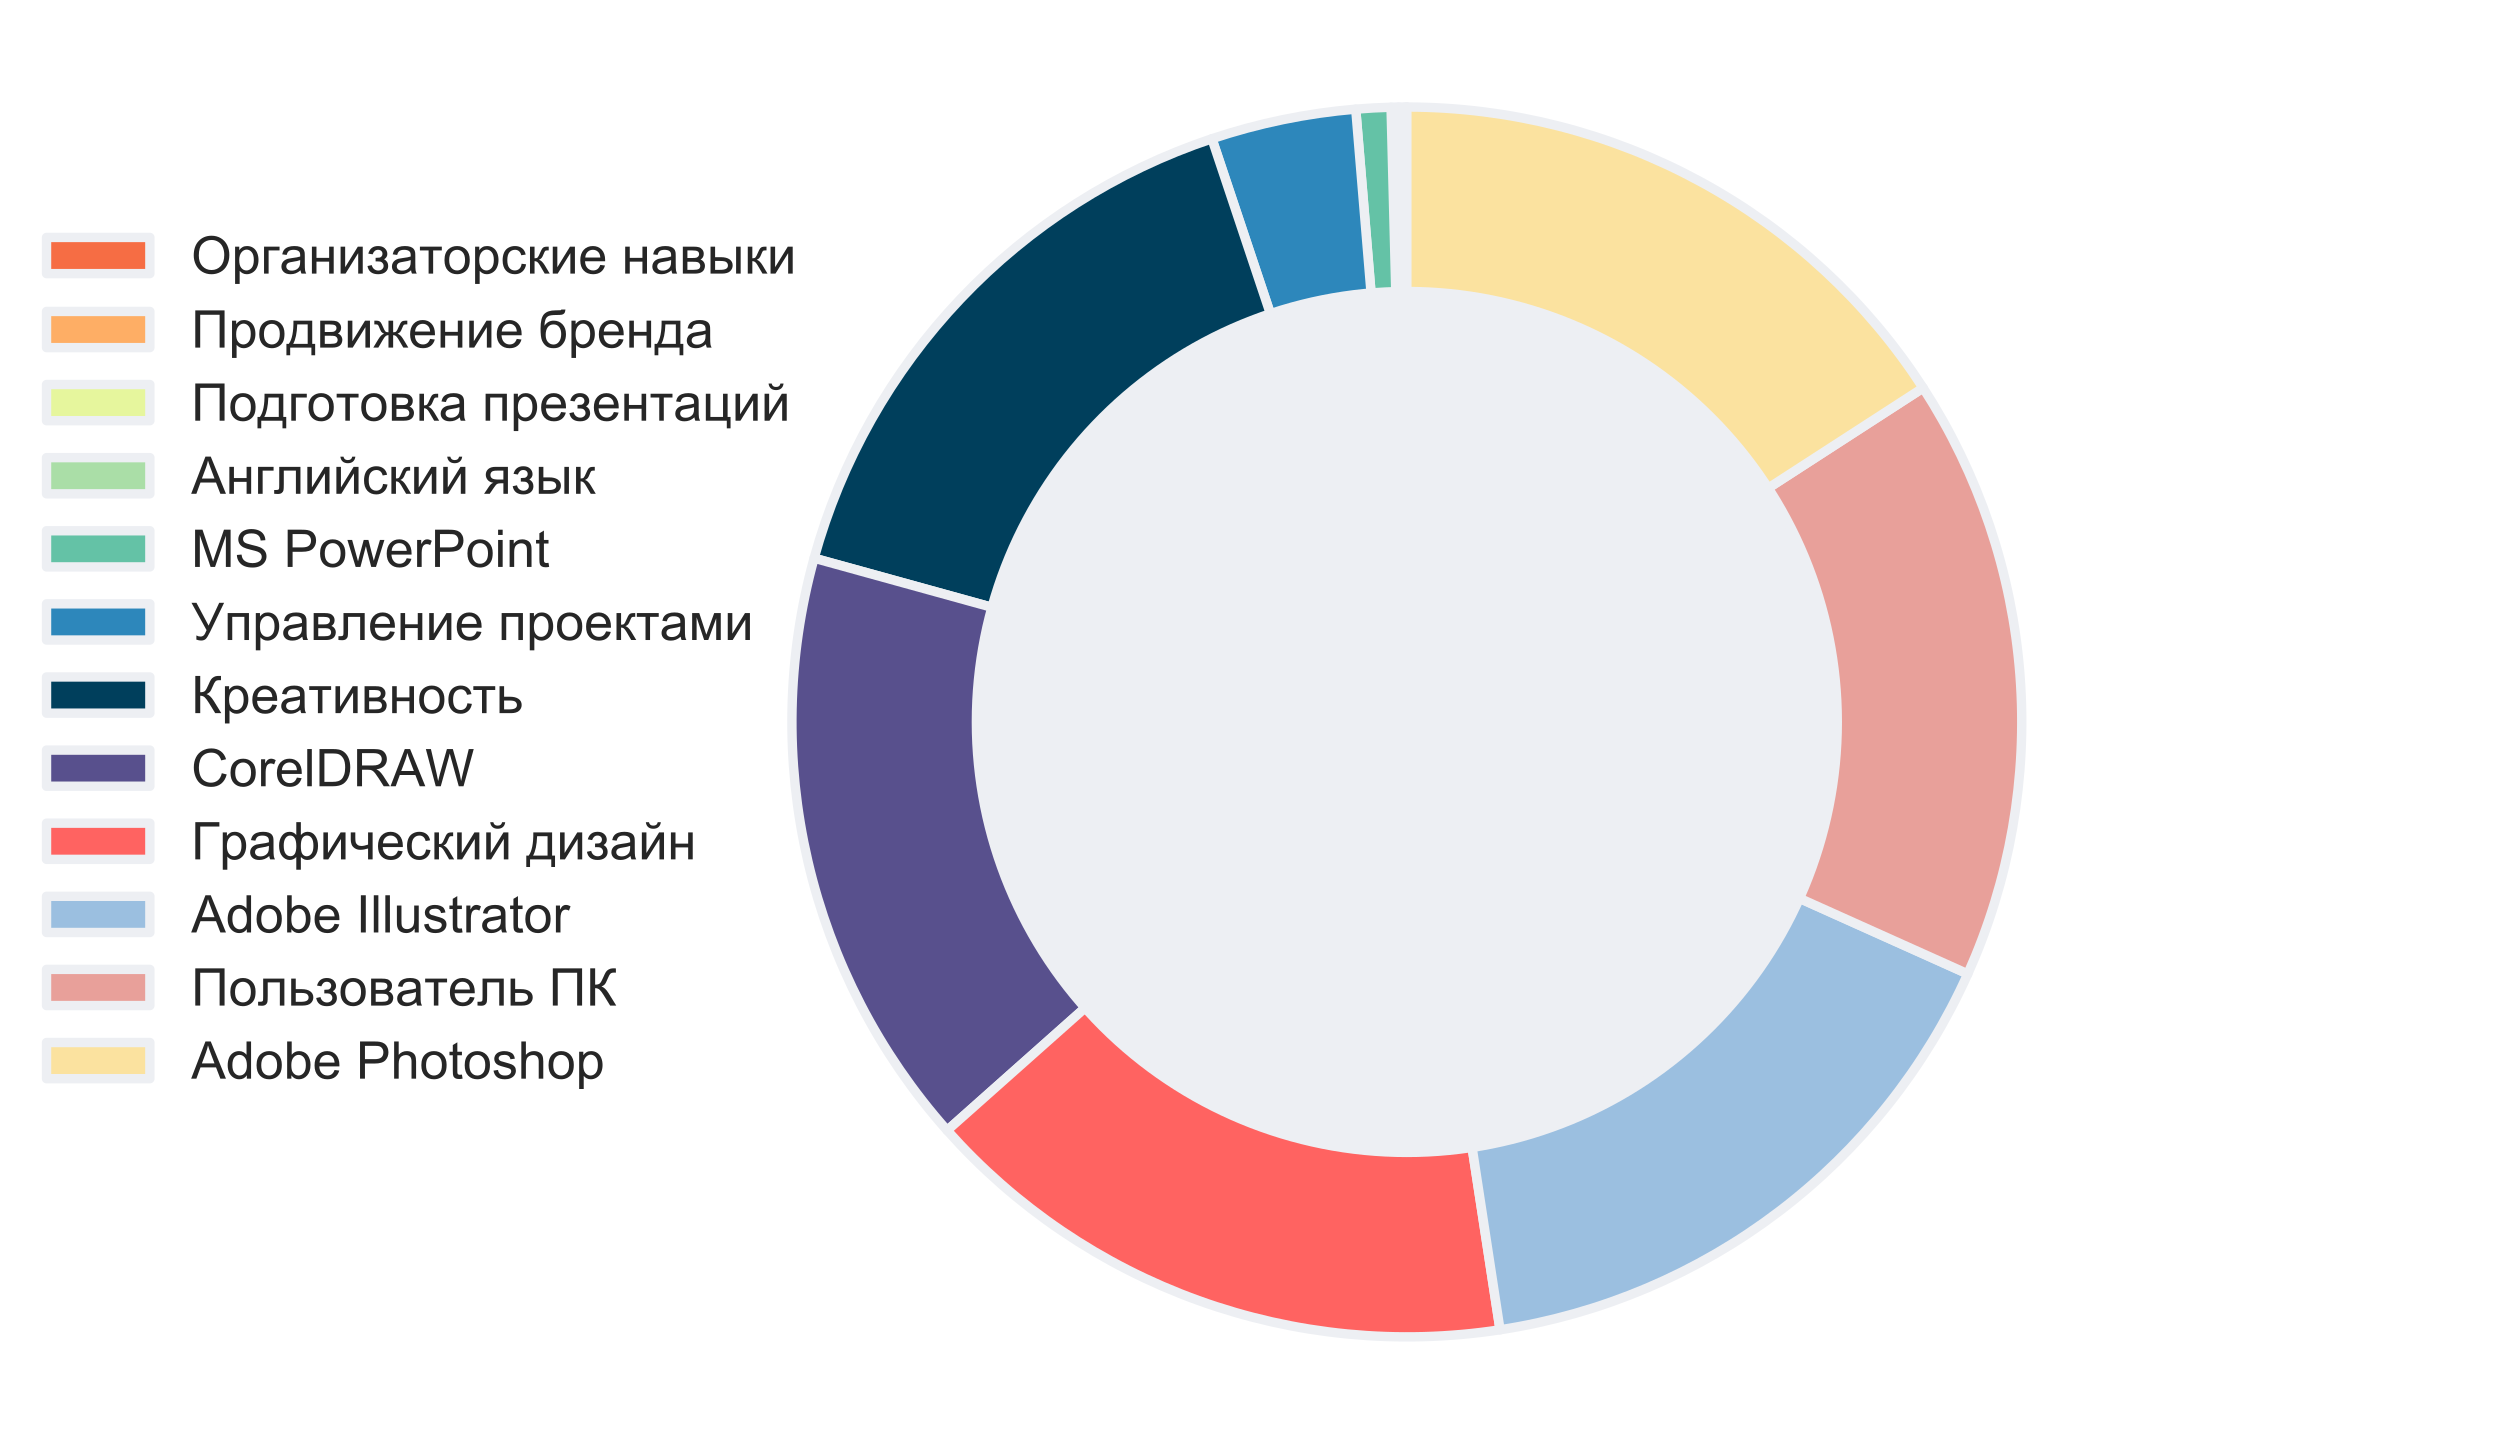 <?xml version="1.0" encoding="utf-8" standalone="no"?>
<!DOCTYPE svg PUBLIC "-//W3C//DTD SVG 1.1//EN"
  "http://www.w3.org/Graphics/SVG/1.1/DTD/svg11.dtd">
<!-- Created with matplotlib (https://matplotlib.org/) -->
<svg height="231.84pt" version="1.1" viewBox="0 0 399.075 231.84" width="399.075pt" xmlns="http://www.w3.org/2000/svg" xmlns:xlink="http://www.w3.org/1999/xlink">
 <defs>
  <style type="text/css">
*{stroke-linecap:butt;stroke-linejoin:round;}
  </style>
 </defs>
 <g id="figure_1">
  <g id="patch_1">
   <path d="M 0 231.84 
L 399.075 231.84 
L 399.075 0 
L 0 0 
z
" style="fill:none;"/>
  </g>
  <g id="axes_1">
   <g id="matplotlib.axis_1"/>
   <g id="matplotlib.axis_2"/>
   <g id="patch_2">
    <path d="M 224.574 17.084 
C 224.574 17.084 224.574 17.084 224.574 17.084 
L 224.574 115.245 
L 224.574 17.084 
z
" style="fill:#f66d44;stroke:#edeff3;stroke-linejoin:miter;stroke-width:1.5;"/>
   </g>
   <g id="patch_3">
    <path d="M 224.574 17.084 
C 224.533 17.084 224.492 17.084 224.451 17.084 
C 224.41 17.084 224.369 17.084 224.328 17.084 
L 224.574 115.245 
L 224.574 17.084 
z
" style="fill:#feae65;stroke:#edeff3;stroke-linejoin:miter;stroke-width:1.5;"/>
   </g>
   <g id="patch_4">
    <path d="M 224.328 17.084 
C 224.151 17.084 223.973 17.085 223.795 17.087 
C 223.618 17.088 223.44 17.09 223.263 17.092 
L 224.574 115.245 
L 224.328 17.084 
z
" style="fill:#e6f69d;stroke:#edeff3;stroke-linejoin:miter;stroke-width:1.5;"/>
   </g>
   <g id="patch_5">
    <path d="M 223.263 17.092 
C 223.06 17.095 222.858 17.098 222.656 17.102 
C 222.454 17.106 222.251 17.111 222.049 17.116 
L 224.574 115.245 
L 223.263 17.092 
z
" style="fill:#aadea7;stroke:#edeff3;stroke-linejoin:miter;stroke-width:1.5;"/>
   </g>
   <g id="patch_6">
    <path d="M 222.049 17.116 
C 221.109 17.14 220.169 17.178 219.23 17.229 
C 218.29 17.28 217.352 17.345 216.414 17.423 
L 224.574 115.245 
L 222.049 17.116 
z
" style="fill:#64c2a6;stroke:#edeff3;stroke-linejoin:miter;stroke-width:1.5;"/>
   </g>
   <g id="patch_7">
    <path d="M 216.414 17.423 
C 212.511 17.749 208.63 18.308 204.794 19.097 
C 200.957 19.887 197.171 20.905 193.456 22.147 
L 224.574 115.245 
L 216.414 17.423 
z
" style="fill:#2d87bb;stroke:#edeff3;stroke-linejoin:miter;stroke-width:1.5;"/>
   </g>
   <g id="patch_8">
    <path d="M 193.456 22.147 
C 178.195 27.247 164.42 36.023 153.348 47.698 
C 142.276 59.374 134.242 73.594 129.957 89.103 
L 224.574 115.245 
L 193.456 22.147 
z
" style="fill:#003f5c;stroke:#edeff3;stroke-linejoin:miter;stroke-width:1.5;"/>
   </g>
   <g id="patch_9">
    <path d="M 129.957 89.103 
C 125.595 104.892 125.253 121.523 128.963 137.477 
C 132.673 153.431 140.317 168.206 151.197 180.45 
L 224.574 115.245 
L 129.957 89.103 
z
" style="fill:#58508d;stroke:#edeff3;stroke-linejoin:miter;stroke-width:1.5;"/>
   </g>
   <g id="patch_10">
    <path d="M 151.197 180.45 
C 162.082 192.698 175.863 202.029 191.277 207.587 
C 206.692 213.145 223.256 214.756 239.453 212.273 
L 224.574 115.245 
L 151.197 180.45 
z
" style="fill:#ff6361;stroke:#edeff3;stroke-linejoin:miter;stroke-width:1.5;"/>
   </g>
   <g id="patch_11">
    <path d="M 239.453 212.273 
C 255.65 209.789 270.97 203.288 284.011 193.366 
C 297.052 183.444 307.404 170.413 314.117 155.465 
L 224.574 115.245 
L 239.453 212.273 
z
" style="fill:#9bbfe0;stroke:#edeff3;stroke-linejoin:miter;stroke-width:1.5;"/>
   </g>
   <g id="patch_12">
    <path d="M 314.117 155.465 
C 320.831 140.517 323.697 124.123 322.451 107.784 
C 321.206 91.445 315.889 75.675 306.986 61.917 
L 224.574 115.245 
L 314.117 155.465 
z
" style="fill:#e8a09a;stroke:#edeff3;stroke-linejoin:miter;stroke-width:1.5;"/>
   </g>
   <g id="patch_13">
    <path d="M 306.986 61.917 
C 298.084 48.16 285.877 36.848 271.483 29.018 
C 257.089 21.187 240.96 17.084 224.574 17.084 
L 224.574 115.245 
L 306.986 61.917 
z
" style="fill:#fbe29f;stroke:#edeff3;stroke-linejoin:miter;stroke-width:1.5;"/>
   </g>
   <g id="patch_14">
    <path clip-path="url(#p91808884b9)" d="M 224.574 183.958 
C 242.797 183.958 260.276 176.718 273.161 163.833 
C 286.047 150.947 293.287 133.468 293.287 115.245 
C 293.287 97.022 286.047 79.543 273.161 66.658 
C 260.276 53.772 242.797 46.532 224.574 46.532 
C 206.351 46.532 188.872 53.772 175.986 66.658 
C 163.101 79.543 155.861 97.022 155.861 115.245 
C 155.861 133.468 163.101 150.947 175.986 163.833 
C 188.872 176.718 206.351 183.958 224.574 183.958 
z
" style="fill:#edeff3;stroke:#edeff3;stroke-linejoin:miter;stroke-width:1.5;"/>
   </g>
  </g>
  <g id="legend_1">
   <g id="patch_15">
    <path d="M 7.425 43.676 
L 23.925 43.676 
L 23.925 37.901 
L 7.425 37.901 
z
" style="fill:#f66d44;stroke:#edeff3;stroke-linejoin:miter;stroke-width:1.5;"/>
   </g>
   <g id="text_1">
    <!-- Организаторские навыки -->
    <defs>
     <path d="M 4.828 34.859 
Q 4.828 52.688 14.391 62.766 
Q 23.969 72.859 39.109 72.859 
Q 49.031 72.859 56.984 68.109 
Q 64.938 63.375 69.109 54.906 
Q 73.297 46.438 73.297 35.688 
Q 73.297 24.812 68.891 16.219 
Q 64.5 7.625 56.438 3.203 
Q 48.391 -1.219 39.062 -1.219 
Q 28.953 -1.219 20.984 3.656 
Q 13.031 8.547 8.922 16.984 
Q 4.828 25.438 4.828 34.859 
z
M 14.594 34.719 
Q 14.594 21.781 21.547 14.328 
Q 28.516 6.891 39.016 6.891 
Q 49.703 6.891 56.609 14.406 
Q 63.531 21.922 63.531 35.75 
Q 63.531 44.484 60.578 51 
Q 57.625 57.516 51.922 61.109 
Q 46.234 64.703 39.156 64.703 
Q 29.109 64.703 21.844 57.781 
Q 14.594 50.875 14.594 34.719 
z
" id="ArialMT-1054"/>
     <path d="M 6.594 -19.875 
L 6.594 51.859 
L 14.594 51.859 
L 14.594 45.125 
Q 17.438 49.078 21 51.047 
Q 24.562 53.031 29.641 53.031 
Q 36.281 53.031 41.359 49.609 
Q 46.438 46.188 49.016 39.953 
Q 51.609 33.734 51.609 26.312 
Q 51.609 18.359 48.75 11.984 
Q 45.906 5.609 40.453 2.219 
Q 35.016 -1.172 29 -1.172 
Q 24.609 -1.172 21.109 0.688 
Q 17.625 2.547 15.375 5.375 
L 15.375 -19.875 
z
M 14.547 25.641 
Q 14.547 15.625 18.594 10.844 
Q 22.656 6.062 28.422 6.062 
Q 34.281 6.062 38.453 11.016 
Q 42.625 15.969 42.625 26.375 
Q 42.625 36.281 38.547 41.203 
Q 34.469 46.141 28.812 46.141 
Q 23.188 46.141 18.859 40.891 
Q 14.547 35.641 14.547 25.641 
z
" id="ArialMT-1088"/>
     <path d="M 6.641 51.859 
L 36.469 51.859 
L 36.469 44.578 
L 15.438 44.578 
L 15.438 0 
L 6.641 0 
z
" id="ArialMT-1075"/>
     <path d="M 40.438 6.391 
Q 35.547 2.25 31.031 0.531 
Q 26.516 -1.172 21.344 -1.172 
Q 12.797 -1.172 8.203 3 
Q 3.609 7.172 3.609 13.672 
Q 3.609 17.484 5.344 20.625 
Q 7.078 23.781 9.891 25.688 
Q 12.703 27.594 16.219 28.562 
Q 18.797 29.25 24.031 29.891 
Q 34.672 31.156 39.703 32.906 
Q 39.75 34.719 39.75 35.203 
Q 39.75 40.578 37.25 42.781 
Q 33.891 45.75 27.25 45.75 
Q 21.047 45.75 18.094 43.578 
Q 15.141 41.406 13.719 35.891 
L 5.125 37.062 
Q 6.297 42.578 8.984 45.969 
Q 11.672 49.359 16.75 51.188 
Q 21.828 53.031 28.516 53.031 
Q 35.156 53.031 39.297 51.469 
Q 43.453 49.906 45.406 47.531 
Q 47.359 45.172 48.141 41.547 
Q 48.578 39.312 48.578 33.453 
L 48.578 21.734 
Q 48.578 9.469 49.141 6.219 
Q 49.703 2.984 51.375 0 
L 42.188 0 
Q 40.828 2.734 40.438 6.391 
z
M 39.703 26.031 
Q 34.906 24.078 25.344 22.703 
Q 19.922 21.922 17.672 20.938 
Q 15.438 19.969 14.203 18.094 
Q 12.984 16.219 12.984 13.922 
Q 12.984 10.406 15.641 8.062 
Q 18.312 5.719 23.438 5.719 
Q 28.516 5.719 32.469 7.938 
Q 36.422 10.156 38.281 14.016 
Q 39.703 17 39.703 22.797 
z
" id="ArialMT-1072"/>
     <path d="M 6.641 51.859 
L 15.438 51.859 
L 15.438 30.281 
L 39.797 30.281 
L 39.797 51.859 
L 48.578 51.859 
L 48.578 0 
L 39.797 0 
L 39.797 23 
L 15.438 23 
L 15.438 0 
L 6.641 0 
z
" id="ArialMT-1085"/>
     <path d="M 6.594 51.859 
L 15.375 51.859 
L 15.375 12.312 
L 39.75 51.859 
L 49.219 51.859 
L 49.219 0 
L 40.438 0 
L 40.438 39.312 
L 16.062 0 
L 6.594 0 
z
" id="ArialMT-1080"/>
     <path d="M 18.062 23.438 
L 18.062 30.328 
Q 23.641 30.375 25.656 30.766 
Q 27.688 31.156 29.484 33.109 
Q 31.297 35.062 31.297 37.984 
Q 31.297 41.547 28.922 43.672 
Q 26.562 45.797 22.797 45.797 
Q 15.375 45.797 12.406 37.062 
L 4.047 38.422 
Q 7.953 53.031 22.906 53.031 
Q 31.203 53.031 35.906 48.484 
Q 40.625 43.953 40.625 37.641 
Q 40.625 31.297 34.469 27.547 
Q 38.375 25.438 40.328 22.188 
Q 42.281 18.953 42.281 14.5 
Q 42.281 7.516 37.203 3.172 
Q 32.125 -1.172 23 -1.172 
Q 5.281 -1.172 2.438 14.594 
L 10.688 16.359 
Q 11.812 11.375 15.25 8.641 
Q 18.703 5.906 23.141 5.906 
Q 27.594 5.906 30.547 8.422 
Q 33.5 10.938 33.5 14.844 
Q 33.5 17.875 31.641 20.109 
Q 29.781 22.359 27.688 22.922 
Q 25.594 23.484 20.062 23.484 
Q 19.625 23.484 18.062 23.438 
z
" id="ArialMT-1079"/>
     <path d="M 1.859 51.859 
L 44 51.859 
L 44 44.578 
L 27.297 44.578 
L 27.297 0 
L 18.562 0 
L 18.562 44.578 
L 1.859 44.578 
z
" id="ArialMT-1090"/>
     <path d="M 3.328 25.922 
Q 3.328 40.328 11.328 47.266 
Q 18.016 53.031 27.641 53.031 
Q 38.328 53.031 45.109 46.016 
Q 51.906 39.016 51.906 26.656 
Q 51.906 16.656 48.906 10.906 
Q 45.906 5.172 40.156 2 
Q 34.422 -1.172 27.641 -1.172 
Q 16.75 -1.172 10.031 5.812 
Q 3.328 12.797 3.328 25.922 
z
M 12.359 25.922 
Q 12.359 15.969 16.703 11.016 
Q 21.047 6.062 27.641 6.062 
Q 34.188 6.062 38.531 11.031 
Q 42.875 16.016 42.875 26.219 
Q 42.875 35.844 38.5 40.797 
Q 34.125 45.75 27.641 45.75 
Q 21.047 45.75 16.703 40.812 
Q 12.359 35.891 12.359 25.922 
z
" id="ArialMT-1086"/>
     <path d="M 40.438 19 
L 49.078 17.875 
Q 47.656 8.938 41.812 3.875 
Q 35.984 -1.172 27.484 -1.172 
Q 16.844 -1.172 10.375 5.781 
Q 3.906 12.75 3.906 25.734 
Q 3.906 34.125 6.688 40.422 
Q 9.469 46.734 15.156 49.875 
Q 20.844 53.031 27.547 53.031 
Q 35.984 53.031 41.359 48.75 
Q 46.734 44.484 48.25 36.625 
L 39.703 35.297 
Q 38.484 40.531 35.375 43.156 
Q 32.281 45.797 27.875 45.797 
Q 21.234 45.797 17.078 41.031 
Q 12.938 36.281 12.938 25.984 
Q 12.938 15.531 16.938 10.797 
Q 20.953 6.062 27.391 6.062 
Q 32.562 6.062 36.031 9.234 
Q 39.5 12.406 40.438 19 
z
" id="ArialMT-1089"/>
     <path d="M 6.547 51.859 
L 15.328 51.859 
L 15.328 29.438 
Q 19.531 29.438 21.219 31.047 
Q 22.906 32.672 26.172 40.438 
Q 28.766 46.578 30.375 48.531 
Q 31.984 50.484 34.078 51.172 
Q 36.188 51.859 40.828 51.859 
L 42.578 51.859 
L 42.578 44.578 
L 40.141 44.625 
Q 36.672 44.625 35.688 43.609 
Q 34.672 42.531 32.562 37.203 
Q 30.562 32.125 28.906 30.172 
Q 27.25 28.219 23.781 26.609 
Q 29.438 25.094 34.906 16.062 
L 44.531 0 
L 34.859 0 
L 25.484 16.062 
Q 22.609 20.906 20.453 22.438 
Q 18.312 23.969 15.328 23.969 
L 15.328 0 
L 6.547 0 
z
" id="ArialMT-1082"/>
     <path d="M 42.094 16.703 
L 51.172 15.578 
Q 49.031 7.625 43.219 3.219 
Q 37.406 -1.172 28.375 -1.172 
Q 17 -1.172 10.328 5.828 
Q 3.656 12.844 3.656 25.484 
Q 3.656 38.578 10.391 45.797 
Q 17.141 53.031 27.875 53.031 
Q 38.281 53.031 44.875 45.953 
Q 51.469 38.875 51.469 26.031 
Q 51.469 25.25 51.422 23.688 
L 12.75 23.688 
Q 13.234 15.141 17.578 10.594 
Q 21.922 6.062 28.422 6.062 
Q 33.25 6.062 36.672 8.594 
Q 40.094 11.141 42.094 16.703 
z
M 13.234 30.906 
L 42.188 30.906 
Q 41.609 37.453 38.875 40.719 
Q 34.672 45.797 27.984 45.797 
Q 21.922 45.797 17.797 41.75 
Q 13.672 37.703 13.234 30.906 
z
" id="ArialMT-1077"/>
     <path id="ArialMT-32"/>
     <path d="M 6.641 51.859 
L 26.906 51.859 
Q 34.375 51.859 38.016 50.609 
Q 41.656 49.359 44.266 46.031 
Q 46.875 42.719 46.875 38.094 
Q 46.875 34.375 45.328 31.609 
Q 43.797 28.859 40.719 27 
Q 44.391 25.781 46.797 22.438 
Q 49.219 19.094 49.219 14.5 
Q 48.734 7.125 43.938 3.562 
Q 39.156 0 30.031 0 
L 6.641 0 
z
M 15.438 30.031 
L 24.812 30.031 
Q 30.422 30.031 32.516 30.609 
Q 34.625 31.203 36.281 32.984 
Q 37.938 34.766 37.938 37.25 
Q 37.938 41.359 35.031 42.969 
Q 32.125 44.578 25.094 44.578 
L 15.438 44.578 
z
M 15.438 7.234 
L 27 7.234 
Q 34.469 7.234 37.25 8.953 
Q 40.047 10.688 40.188 14.938 
Q 40.188 17.438 38.578 19.562 
Q 36.969 21.688 34.375 22.234 
Q 31.781 22.797 26.078 22.797 
L 15.438 22.797 
z
" id="ArialMT-1074"/>
     <path d="M 55.953 51.859 
L 64.75 51.859 
L 64.75 0 
L 55.953 0 
z
M 6.781 51.859 
L 15.578 51.859 
L 15.578 31.594 
L 26.703 31.594 
Q 37.594 31.594 43.469 27.359 
Q 49.359 23.141 49.359 15.719 
Q 49.359 9.234 44.453 4.609 
Q 39.547 0 28.766 0 
L 6.781 0 
z
M 15.578 7.234 
L 24.812 7.234 
Q 33.156 7.234 36.719 9.281 
Q 40.281 11.328 40.281 15.672 
Q 40.281 19.047 37.641 21.672 
Q 35.016 24.312 25.984 24.312 
L 15.578 24.312 
z
" id="ArialMT-1099"/>
    </defs>
    <g style="fill:#262626;" transform="translate(30.525 43.676)scale(0.083 -0.083)">
     <use xlink:href="#ArialMT-1054"/>
     <use x="77.783" xlink:href="#ArialMT-1088"/>
     <use x="133.398" xlink:href="#ArialMT-1075"/>
     <use x="169.842" xlink:href="#ArialMT-1072"/>
     <use x="225.457" xlink:href="#ArialMT-1085"/>
     <use x="280.682" xlink:href="#ArialMT-1080"/>
     <use x="336.541" xlink:href="#ArialMT-1079"/>
     <use x="382.391" xlink:href="#ArialMT-1072"/>
     <use x="437.975" xlink:href="#ArialMT-1090"/>
     <use x="483.76" xlink:href="#ArialMT-1086"/>
     <use x="539.375" xlink:href="#ArialMT-1088"/>
     <use x="594.99" xlink:href="#ArialMT-1089"/>
     <use x="644.99" xlink:href="#ArialMT-1082"/>
     <use x="688.74" xlink:href="#ArialMT-1080"/>
     <use x="744.6" xlink:href="#ArialMT-1077"/>
     <use x="800.215" xlink:href="#ArialMT-32"/>
     <use x="827.998" xlink:href="#ArialMT-1085"/>
     <use x="883.223" xlink:href="#ArialMT-1072"/>
     <use x="938.838" xlink:href="#ArialMT-1074"/>
     <use x="991.963" xlink:href="#ArialMT-1099"/>
     <use x="1063.838" xlink:href="#ArialMT-1082"/>
     <use x="1107.588" xlink:href="#ArialMT-1080"/>
    </g>
   </g>
   <g id="patch_16">
    <path d="M 7.425 55.488 
L 23.925 55.488 
L 23.925 49.713 
L 7.425 49.713 
z
" style="fill:#feae65;stroke:#edeff3;stroke-linejoin:miter;stroke-width:1.5;"/>
   </g>
   <g id="text_2">
    <!-- Продвижение бренда -->
    <defs>
     <path d="M 7.812 71.578 
L 64.109 71.578 
L 64.109 0 
L 54.594 0 
L 54.594 63.141 
L 17.281 63.141 
L 17.281 0 
L 7.812 0 
z
" id="ArialMT-1055"/>
     <path d="M 13.531 51.859 
L 49.656 51.859 
L 49.656 7.234 
L 55.281 7.234 
L 55.281 -14.703 
L 48.047 -14.703 
L 48.047 0 
L 7.234 0 
L 7.234 -14.703 
L 0 -14.703 
L 0 7.234 
L 4.641 7.234 
Q 13.922 19.828 13.531 51.859 
z
M 20.844 44.578 
Q 19.875 19.344 13.031 7.234 
L 40.922 7.234 
L 40.922 44.578 
z
" id="ArialMT-1076"/>
     <path d="M 37.938 51.859 
L 37.938 29.438 
Q 42.141 29.438 43.844 31.047 
Q 45.562 32.672 48.828 40.438 
Q 51.906 47.797 54.344 49.859 
Q 56.734 51.859 61.969 51.859 
L 65.188 51.859 
L 65.188 44.578 
L 62.797 44.625 
Q 59.281 44.625 58.297 43.609 
Q 57.281 42.531 55.172 37.203 
Q 53.219 32.125 51.562 30.172 
Q 49.906 28.219 46.391 26.609 
Q 52.094 25.094 57.516 16.062 
L 67.188 0 
L 57.516 0 
L 48.094 16.062 
Q 45.219 20.953 43.062 22.453 
Q 40.922 23.969 37.938 23.969 
L 37.938 0 
L 28.953 0 
L 28.953 23.969 
Q 26.031 23.969 23.875 22.484 
Q 21.734 21 18.844 16.062 
L 9.422 0 
L -0.25 0 
L 9.375 16.062 
Q 14.844 25.094 20.562 26.609 
Q 16.656 28.422 15.094 30.547 
Q 13.531 32.672 10.406 40.672 
Q 9.328 43.359 8.109 44 
Q 6.844 44.625 4.344 44.625 
Q 3.719 44.625 1.766 44.578 
L 1.766 51.859 
L 2.984 51.859 
Q 8.062 51.859 10.125 51.25 
Q 12.203 50.641 13.844 48.656 
Q 15.484 46.688 18.109 40.438 
Q 21.344 32.766 23.016 31.094 
Q 24.703 29.438 28.953 29.438 
L 28.953 51.859 
z
" id="ArialMT-1078"/>
     <path d="M 44.578 73.297 
L 52.344 73.188 
Q 51.812 67.969 50.031 65.922 
Q 48.25 63.875 45.438 63.281 
Q 42.625 62.703 34.422 62.703 
Q 23.531 62.703 19.578 60.594 
Q 15.625 58.5 13.891 53.875 
Q 12.156 49.266 11.969 42 
Q 15.281 46.922 19.719 49.391 
Q 24.172 51.859 29.734 51.859 
Q 39.938 51.859 46.625 44.844 
Q 53.328 37.844 53.328 25.875 
Q 53.328 16.797 49.953 10.984 
Q 46.578 5.172 41.969 2 
Q 37.359 -1.172 29.391 -1.172 
Q 20.172 -1.172 15.031 3.047 
Q 9.906 7.281 7.172 13.859 
Q 4.438 20.453 4.438 36.812 
Q 4.438 57.375 11.391 64.5 
Q 18.359 71.625 32.812 71.625 
Q 41.797 71.625 43.016 71.922 
Q 44.234 72.219 44.578 73.297 
z
M 44.141 26.125 
Q 44.141 34.234 40.297 39.406 
Q 36.469 44.578 29.5 44.578 
Q 22.219 44.578 18.266 39.109 
Q 14.312 33.641 14.312 24.516 
Q 14.312 15.484 18.672 10.688 
Q 23.047 5.906 29.438 5.906 
Q 35.984 5.906 40.062 11.453 
Q 44.141 17 44.141 26.125 
z
" id="ArialMT-1073"/>
    </defs>
    <g style="fill:#262626;" transform="translate(30.525 55.488)scale(0.083 -0.083)">
     <use xlink:href="#ArialMT-1055"/>
     <use x="71.875" xlink:href="#ArialMT-1088"/>
     <use x="127.49" xlink:href="#ArialMT-1086"/>
     <use x="183.074" xlink:href="#ArialMT-1076"/>
     <use x="241.424" xlink:href="#ArialMT-1074"/>
     <use x="294.549" xlink:href="#ArialMT-1080"/>
     <use x="350.408" xlink:href="#ArialMT-1078"/>
     <use x="417.303" xlink:href="#ArialMT-1077"/>
     <use x="472.918" xlink:href="#ArialMT-1085"/>
     <use x="528.143" xlink:href="#ArialMT-1080"/>
     <use x="584.002" xlink:href="#ArialMT-1077"/>
     <use x="639.617" xlink:href="#ArialMT-32"/>
     <use x="667.4" xlink:href="#ArialMT-1073"/>
     <use x="724.676" xlink:href="#ArialMT-1088"/>
     <use x="780.291" xlink:href="#ArialMT-1077"/>
     <use x="835.906" xlink:href="#ArialMT-1085"/>
     <use x="891.131" xlink:href="#ArialMT-1076"/>
     <use x="949.48" xlink:href="#ArialMT-1072"/>
    </g>
   </g>
   <g id="patch_17">
    <path d="M 7.425 67.157 
L 23.925 67.157 
L 23.925 61.382 
L 7.425 61.382 
z
" style="fill:#e6f69d;stroke:#edeff3;stroke-linejoin:miter;stroke-width:1.5;"/>
   </g>
   <g id="text_3">
    <!-- Подготовка презентаций -->
    <defs>
     <path d="M 6.641 51.859 
L 47.562 51.859 
L 47.562 0 
L 38.766 0 
L 38.766 44.578 
L 15.438 44.578 
L 15.438 0 
L 6.641 0 
z
" id="ArialMT-1087"/>
     <path d="M 6.734 51.859 
L 15.531 51.859 
L 15.531 7.234 
L 39.844 7.234 
L 39.844 51.859 
L 48.641 51.859 
L 48.641 7.234 
L 54.297 7.234 
L 54.297 -14.703 
L 47.078 -14.703 
L 47.078 0 
L 6.734 0 
z
" id="ArialMT-1094"/>
     <path d="M 6.594 51.859 
L 15.375 51.859 
L 15.375 12.312 
L 39.75 51.859 
L 49.219 51.859 
L 49.219 0 
L 40.438 0 
L 40.438 39.312 
L 16.062 0 
L 6.594 0 
z
M 37.109 71.484 
L 43.109 71.484 
Q 42.391 65.375 38.641 62.109 
Q 34.906 58.844 28.719 58.844 
Q 22.469 58.844 18.719 62.078 
Q 14.984 65.328 14.266 71.484 
L 20.266 71.484 
Q 20.953 68.172 22.969 66.531 
Q 25 64.891 28.422 64.891 
Q 32.375 64.891 34.391 66.469 
Q 36.422 68.062 37.109 71.484 
z
" id="ArialMT-1081"/>
    </defs>
    <g style="fill:#262626;" transform="translate(30.525 67.157)scale(0.083 -0.083)">
     <use xlink:href="#ArialMT-1055"/>
     <use x="71.875" xlink:href="#ArialMT-1086"/>
     <use x="127.459" xlink:href="#ArialMT-1076"/>
     <use x="185.809" xlink:href="#ArialMT-1075"/>
     <use x="222.252" xlink:href="#ArialMT-1086"/>
     <use x="277.836" xlink:href="#ArialMT-1090"/>
     <use x="323.621" xlink:href="#ArialMT-1086"/>
     <use x="379.236" xlink:href="#ArialMT-1074"/>
     <use x="432.361" xlink:href="#ArialMT-1082"/>
     <use x="476.143" xlink:href="#ArialMT-1072"/>
     <use x="531.758" xlink:href="#ArialMT-32"/>
     <use x="559.541" xlink:href="#ArialMT-1087"/>
     <use x="613.691" xlink:href="#ArialMT-1088"/>
     <use x="669.307" xlink:href="#ArialMT-1077"/>
     <use x="724.891" xlink:href="#ArialMT-1079"/>
     <use x="770.725" xlink:href="#ArialMT-1077"/>
     <use x="826.34" xlink:href="#ArialMT-1085"/>
     <use x="881.564" xlink:href="#ArialMT-1090"/>
     <use x="927.35" xlink:href="#ArialMT-1072"/>
     <use x="982.965" xlink:href="#ArialMT-1094"/>
     <use x="1040.24" xlink:href="#ArialMT-1080"/>
     <use x="1096.1" xlink:href="#ArialMT-1081"/>
    </g>
   </g>
   <g id="patch_18">
    <path d="M 7.425 78.827 
L 23.925 78.827 
L 23.925 73.052 
L 7.425 73.052 
z
" style="fill:#aadea7;stroke:#edeff3;stroke-linejoin:miter;stroke-width:1.5;"/>
   </g>
   <g id="text_4">
    <!-- Английский язык -->
    <defs>
     <path d="M -0.141 0 
L 27.344 71.578 
L 37.547 71.578 
L 66.844 0 
L 56.062 0 
L 47.703 21.688 
L 17.781 21.688 
L 9.906 0 
z
M 20.516 29.391 
L 44.781 29.391 
L 37.312 49.219 
Q 33.891 58.25 32.234 64.062 
Q 30.859 57.172 28.375 50.391 
z
" id="ArialMT-1040"/>
     <path d="M 10.891 51.859 
L 51.703 51.859 
L 51.703 0 
L 42.969 0 
L 42.969 44.578 
L 19.672 44.578 
L 19.672 18.75 
Q 19.672 9.719 19.078 6.828 
Q 18.5 3.953 15.859 1.797 
Q 13.234 -0.344 8.25 -0.344 
Q 5.172 -0.344 1.172 0.047 
L 1.172 7.375 
L 5.031 7.375 
Q 7.766 7.375 8.938 7.938 
Q 10.109 8.5 10.5 9.719 
Q 10.891 10.938 10.891 17.672 
z
" id="ArialMT-1083"/>
     <path d="M 47.406 51.859 
L 47.406 0 
L 38.672 0 
L 38.672 20.219 
L 33.594 20.219 
Q 28.953 20.219 26.688 19.016 
Q 24.422 17.828 20.062 11.328 
L 12.406 0 
L 1.516 0 
L 10.984 13.969 
Q 15.328 20.359 19.625 21.188 
Q 12.109 22.219 8.469 26.609 
Q 4.828 31 4.828 36.719 
Q 4.828 43.453 9.594 47.656 
Q 14.359 51.859 23.391 51.859 
z
M 38.672 44.578 
L 26.172 44.578 
Q 18.312 44.578 16.031 42.141 
Q 13.766 39.703 13.766 36.422 
Q 13.766 31.781 17.109 29.609 
Q 20.453 27.438 28.953 27.438 
L 38.672 27.438 
z
" id="ArialMT-1103"/>
    </defs>
    <g style="fill:#262626;" transform="translate(30.525 78.827)scale(0.083 -0.083)">
     <use xlink:href="#ArialMT-1040"/>
     <use x="66.699" xlink:href="#ArialMT-1085"/>
     <use x="121.924" xlink:href="#ArialMT-1075"/>
     <use x="158.367" xlink:href="#ArialMT-1083"/>
     <use x="216.717" xlink:href="#ArialMT-1080"/>
     <use x="272.576" xlink:href="#ArialMT-1081"/>
     <use x="328.436" xlink:href="#ArialMT-1089"/>
     <use x="378.436" xlink:href="#ArialMT-1082"/>
     <use x="422.186" xlink:href="#ArialMT-1080"/>
     <use x="478.045" xlink:href="#ArialMT-1081"/>
     <use x="533.904" xlink:href="#ArialMT-32"/>
     <use x="561.688" xlink:href="#ArialMT-1103"/>
     <use x="615.838" xlink:href="#ArialMT-1079"/>
     <use x="661.688" xlink:href="#ArialMT-1099"/>
     <use x="733.562" xlink:href="#ArialMT-1082"/>
    </g>
   </g>
   <g id="patch_19">
    <path d="M 7.425 90.497 
L 23.925 90.497 
L 23.925 84.722 
L 7.425 84.722 
z
" style="fill:#64c2a6;stroke:#edeff3;stroke-linejoin:miter;stroke-width:1.5;"/>
   </g>
   <g id="text_5">
    <!-- MS PowerPoint -->
    <defs>
     <path d="M 7.422 0 
L 7.422 71.578 
L 21.688 71.578 
L 38.625 20.906 
Q 40.969 13.812 42.047 10.297 
Q 43.266 14.203 45.844 21.781 
L 62.984 71.578 
L 75.734 71.578 
L 75.734 0 
L 66.609 0 
L 66.609 59.906 
L 45.797 0 
L 37.25 0 
L 16.547 60.938 
L 16.547 0 
z
" id="ArialMT-77"/>
     <path d="M 4.5 23 
L 13.422 23.781 
Q 14.062 18.406 16.375 14.969 
Q 18.703 11.531 23.578 9.406 
Q 28.469 7.281 34.578 7.281 
Q 39.984 7.281 44.141 8.891 
Q 48.297 10.5 50.312 13.297 
Q 52.344 16.109 52.344 19.438 
Q 52.344 22.797 50.391 25.312 
Q 48.438 27.828 43.953 29.547 
Q 41.062 30.672 31.203 33.031 
Q 21.344 35.406 17.391 37.5 
Q 12.25 40.188 9.734 44.156 
Q 7.234 48.141 7.234 53.078 
Q 7.234 58.5 10.297 63.203 
Q 13.375 67.922 19.281 70.359 
Q 25.203 72.797 32.422 72.797 
Q 40.375 72.797 46.453 70.234 
Q 52.547 67.672 55.812 62.688 
Q 59.078 57.719 59.328 51.422 
L 50.25 50.734 
Q 49.516 57.516 45.281 60.984 
Q 41.062 64.453 32.812 64.453 
Q 24.219 64.453 20.281 61.297 
Q 16.359 58.156 16.359 53.719 
Q 16.359 49.859 19.141 47.359 
Q 21.875 44.875 33.422 42.266 
Q 44.969 39.656 49.266 37.703 
Q 55.516 34.812 58.484 30.391 
Q 61.469 25.984 61.469 20.219 
Q 61.469 14.5 58.203 9.438 
Q 54.938 4.391 48.797 1.578 
Q 42.672 -1.219 35.016 -1.219 
Q 25.297 -1.219 18.719 1.609 
Q 12.156 4.438 8.422 10.125 
Q 4.688 15.828 4.5 23 
z
" id="ArialMT-83"/>
     <path d="M 7.719 0 
L 7.719 71.578 
L 34.719 71.578 
Q 41.844 71.578 45.609 70.906 
Q 50.875 70.016 54.438 67.547 
Q 58.016 65.094 60.188 60.641 
Q 62.359 56.203 62.359 50.875 
Q 62.359 41.75 56.547 35.422 
Q 50.734 29.109 35.547 29.109 
L 17.188 29.109 
L 17.188 0 
z
M 17.188 37.547 
L 35.688 37.547 
Q 44.875 37.547 48.734 40.969 
Q 52.594 44.391 52.594 50.594 
Q 52.594 55.078 50.312 58.266 
Q 48.047 61.469 44.344 62.5 
Q 41.938 63.141 35.5 63.141 
L 17.188 63.141 
z
" id="ArialMT-80"/>
     <path d="M 3.328 25.922 
Q 3.328 40.328 11.328 47.266 
Q 18.016 53.031 27.641 53.031 
Q 38.328 53.031 45.109 46.016 
Q 51.906 39.016 51.906 26.656 
Q 51.906 16.656 48.906 10.906 
Q 45.906 5.172 40.156 2 
Q 34.422 -1.172 27.641 -1.172 
Q 16.75 -1.172 10.031 5.812 
Q 3.328 12.797 3.328 25.922 
z
M 12.359 25.922 
Q 12.359 15.969 16.703 11.016 
Q 21.047 6.062 27.641 6.062 
Q 34.188 6.062 38.531 11.031 
Q 42.875 16.016 42.875 26.219 
Q 42.875 35.844 38.5 40.797 
Q 34.125 45.75 27.641 45.75 
Q 21.047 45.75 16.703 40.812 
Q 12.359 35.891 12.359 25.922 
z
" id="ArialMT-111"/>
     <path d="M 16.156 0 
L 0.297 51.859 
L 9.375 51.859 
L 17.625 21.922 
L 20.703 10.797 
Q 20.906 11.625 23.391 21.484 
L 31.641 51.859 
L 40.672 51.859 
L 48.438 21.781 
L 51.031 11.859 
L 54 21.875 
L 62.891 51.859 
L 71.438 51.859 
L 55.219 0 
L 46.094 0 
L 37.844 31.062 
L 35.844 39.891 
L 25.344 0 
z
" id="ArialMT-119"/>
     <path d="M 42.094 16.703 
L 51.172 15.578 
Q 49.031 7.625 43.219 3.219 
Q 37.406 -1.172 28.375 -1.172 
Q 17 -1.172 10.328 5.828 
Q 3.656 12.844 3.656 25.484 
Q 3.656 38.578 10.391 45.797 
Q 17.141 53.031 27.875 53.031 
Q 38.281 53.031 44.875 45.953 
Q 51.469 38.875 51.469 26.031 
Q 51.469 25.25 51.422 23.688 
L 12.75 23.688 
Q 13.234 15.141 17.578 10.594 
Q 21.922 6.062 28.422 6.062 
Q 33.25 6.062 36.672 8.594 
Q 40.094 11.141 42.094 16.703 
z
M 13.234 30.906 
L 42.188 30.906 
Q 41.609 37.453 38.875 40.719 
Q 34.672 45.797 27.984 45.797 
Q 21.922 45.797 17.797 41.75 
Q 13.672 37.703 13.234 30.906 
z
" id="ArialMT-101"/>
     <path d="M 6.5 0 
L 6.5 51.859 
L 14.406 51.859 
L 14.406 44 
Q 17.438 49.516 20 51.266 
Q 22.562 53.031 25.641 53.031 
Q 30.078 53.031 34.672 50.203 
L 31.641 42.047 
Q 28.422 43.953 25.203 43.953 
Q 22.312 43.953 20.016 42.219 
Q 17.719 40.484 16.75 37.406 
Q 15.281 32.719 15.281 27.156 
L 15.281 0 
z
" id="ArialMT-114"/>
     <path d="M 6.641 61.469 
L 6.641 71.578 
L 15.438 71.578 
L 15.438 61.469 
z
M 6.641 0 
L 6.641 51.859 
L 15.438 51.859 
L 15.438 0 
z
" id="ArialMT-105"/>
     <path d="M 6.594 0 
L 6.594 51.859 
L 14.5 51.859 
L 14.5 44.484 
Q 20.219 53.031 31 53.031 
Q 35.688 53.031 39.625 51.344 
Q 43.562 49.656 45.516 46.922 
Q 47.469 44.188 48.25 40.438 
Q 48.734 37.984 48.734 31.891 
L 48.734 0 
L 39.938 0 
L 39.938 31.547 
Q 39.938 36.922 38.906 39.578 
Q 37.891 42.234 35.281 43.812 
Q 32.672 45.406 29.156 45.406 
Q 23.531 45.406 19.453 41.844 
Q 15.375 38.281 15.375 28.328 
L 15.375 0 
z
" id="ArialMT-110"/>
     <path d="M 25.781 7.859 
L 27.047 0.094 
Q 23.344 -0.688 20.406 -0.688 
Q 15.625 -0.688 12.984 0.828 
Q 10.359 2.344 9.281 4.812 
Q 8.203 7.281 8.203 15.188 
L 8.203 45.016 
L 1.766 45.016 
L 1.766 51.859 
L 8.203 51.859 
L 8.203 64.703 
L 16.938 69.969 
L 16.938 51.859 
L 25.781 51.859 
L 25.781 45.016 
L 16.938 45.016 
L 16.938 14.703 
Q 16.938 10.938 17.406 9.859 
Q 17.875 8.797 18.922 8.156 
Q 19.969 7.516 21.922 7.516 
Q 23.391 7.516 25.781 7.859 
z
" id="ArialMT-116"/>
    </defs>
    <g style="fill:#262626;" transform="translate(30.525 90.497)scale(0.083 -0.083)">
     <use xlink:href="#ArialMT-77"/>
     <use x="83.301" xlink:href="#ArialMT-83"/>
     <use x="150" xlink:href="#ArialMT-32"/>
     <use x="177.783" xlink:href="#ArialMT-80"/>
     <use x="244.482" xlink:href="#ArialMT-111"/>
     <use x="300.098" xlink:href="#ArialMT-119"/>
     <use x="372.314" xlink:href="#ArialMT-101"/>
     <use x="427.93" xlink:href="#ArialMT-114"/>
     <use x="461.23" xlink:href="#ArialMT-80"/>
     <use x="527.93" xlink:href="#ArialMT-111"/>
     <use x="583.545" xlink:href="#ArialMT-105"/>
     <use x="605.762" xlink:href="#ArialMT-110"/>
     <use x="661.377" xlink:href="#ArialMT-116"/>
    </g>
   </g>
   <g id="patch_20">
    <path d="M 7.425 102.167 
L 23.925 102.167 
L 23.925 96.392 
L 7.425 96.392 
z
" style="fill:#2d87bb;stroke:#edeff3;stroke-linejoin:miter;stroke-width:1.5;"/>
   </g>
   <g id="text_6">
    <!-- Управление проектами -->
    <defs>
     <path d="M 0.484 71.578 
L 10.062 71.578 
L 33.406 27.734 
L 53.812 71.578 
L 63.234 71.578 
L 36.375 15.922 
Q 31.344 5.469 28.125 2.234 
Q 24.906 -0.984 18.891 -0.984 
Q 15.234 -0.984 9.906 0.734 
L 9.906 8.844 
Q 13.719 6.641 17.969 6.641 
Q 21.438 6.641 23.953 8.859 
Q 26.469 11.078 29.5 19 
z
" id="ArialMT-1059"/>
     <path d="M 6.844 51.859 
L 20.516 51.859 
L 34.125 10.359 
L 49.266 51.859 
L 61.922 51.859 
L 61.922 0 
L 53.125 0 
L 53.125 41.75 
L 37.797 0 
L 29.938 0 
L 15.438 43.75 
L 15.438 0 
L 6.844 0 
z
" id="ArialMT-1084"/>
    </defs>
    <g style="fill:#262626;" transform="translate(30.525 102.167)scale(0.083 -0.083)">
     <use xlink:href="#ArialMT-1059"/>
     <use x="63.463" xlink:href="#ArialMT-1087"/>
     <use x="117.613" xlink:href="#ArialMT-1088"/>
     <use x="173.229" xlink:href="#ArialMT-1072"/>
     <use x="228.844" xlink:href="#ArialMT-1074"/>
     <use x="281.938" xlink:href="#ArialMT-1083"/>
     <use x="340.287" xlink:href="#ArialMT-1077"/>
     <use x="395.902" xlink:href="#ArialMT-1085"/>
     <use x="451.127" xlink:href="#ArialMT-1080"/>
     <use x="506.986" xlink:href="#ArialMT-1077"/>
     <use x="562.602" xlink:href="#ArialMT-32"/>
     <use x="590.385" xlink:href="#ArialMT-1087"/>
     <use x="644.535" xlink:href="#ArialMT-1088"/>
     <use x="700.15" xlink:href="#ArialMT-1086"/>
     <use x="755.766" xlink:href="#ArialMT-1077"/>
     <use x="811.381" xlink:href="#ArialMT-1082"/>
     <use x="855.146" xlink:href="#ArialMT-1090"/>
     <use x="900.932" xlink:href="#ArialMT-1072"/>
     <use x="956.547" xlink:href="#ArialMT-1084"/>
     <use x="1025.297" xlink:href="#ArialMT-1080"/>
    </g>
   </g>
   <g id="patch_21">
    <path d="M 7.425 113.841 
L 23.925 113.841 
L 23.925 108.066 
L 7.425 108.066 
z
" style="fill:#003f5c;stroke:#edeff3;stroke-linejoin:miter;stroke-width:1.5;"/>
   </g>
   <g id="text_7">
    <!-- Креативность -->
    <defs>
     <path d="M 7.859 71.578 
L 17.328 71.578 
L 17.328 40.234 
Q 23.828 40.234 26.469 42.75 
Q 29.109 45.266 33.203 54.828 
Q 36.188 61.859 38.109 64.766 
Q 40.047 67.672 43.609 69.641 
Q 47.172 71.625 51.469 71.625 
Q 56.938 71.625 57.234 71.531 
L 57.234 63.328 
Q 56.734 63.328 55.328 63.375 
Q 53.766 63.422 53.422 63.422 
Q 48.875 63.422 46.688 61.234 
Q 44.438 59.031 41.547 51.859 
Q 37.938 42.781 35.438 40.406 
Q 32.953 38.031 29.5 36.625 
Q 36.422 34.719 43.172 23.828 
L 57.906 0 
L 46.141 0 
L 34.188 19.438 
Q 29.25 27.484 25.922 30.484 
Q 22.609 33.5 17.328 33.5 
L 17.328 0 
L 7.859 0 
z
" id="ArialMT-1050"/>
     <path d="M 6.453 51.859 
L 15.234 51.859 
L 15.234 31.594 
L 26.375 31.594 
Q 37.25 31.594 43.141 27.359 
Q 49.031 23.141 49.031 15.719 
Q 49.031 9.234 44.109 4.609 
Q 39.203 0 28.422 0 
L 6.453 0 
z
M 15.234 7.234 
L 24.469 7.234 
Q 32.812 7.234 36.375 9.281 
Q 39.938 11.328 39.938 15.672 
Q 39.938 19.047 37.297 21.672 
Q 34.672 24.312 25.641 24.312 
L 15.234 24.312 
z
" id="ArialMT-1100"/>
    </defs>
    <g style="fill:#262626;" transform="translate(30.525 113.841)scale(0.083 -0.083)">
     <use xlink:href="#ArialMT-1050"/>
     <use x="58.252" xlink:href="#ArialMT-1088"/>
     <use x="113.867" xlink:href="#ArialMT-1077"/>
     <use x="169.482" xlink:href="#ArialMT-1072"/>
     <use x="225.066" xlink:href="#ArialMT-1090"/>
     <use x="270.867" xlink:href="#ArialMT-1080"/>
     <use x="326.727" xlink:href="#ArialMT-1074"/>
     <use x="379.852" xlink:href="#ArialMT-1085"/>
     <use x="435.076" xlink:href="#ArialMT-1086"/>
     <use x="490.691" xlink:href="#ArialMT-1089"/>
     <use x="540.691" xlink:href="#ArialMT-1090"/>
     <use x="586.492" xlink:href="#ArialMT-1100"/>
    </g>
   </g>
   <g id="patch_22">
    <path d="M 7.425 125.511 
L 23.925 125.511 
L 23.925 119.736 
L 7.425 119.736 
z
" style="fill:#58508d;stroke:#edeff3;stroke-linejoin:miter;stroke-width:1.5;"/>
   </g>
   <g id="text_8">
    <!-- CorelDRAW -->
    <defs>
     <path d="M 58.797 25.094 
L 68.266 22.703 
Q 65.281 11.031 57.547 4.906 
Q 49.812 -1.219 38.625 -1.219 
Q 27.047 -1.219 19.797 3.484 
Q 12.547 8.203 8.766 17.141 
Q 4.984 26.078 4.984 36.328 
Q 4.984 47.516 9.25 55.828 
Q 13.531 64.156 21.406 68.469 
Q 29.297 72.797 38.766 72.797 
Q 49.516 72.797 56.828 67.328 
Q 64.156 61.859 67.047 51.953 
L 57.719 49.75 
Q 55.219 57.562 50.484 61.125 
Q 45.75 64.703 38.578 64.703 
Q 30.328 64.703 24.781 60.734 
Q 19.234 56.781 16.984 50.109 
Q 14.75 43.453 14.75 36.375 
Q 14.75 27.25 17.406 20.438 
Q 20.062 13.625 25.672 10.25 
Q 31.297 6.891 37.844 6.891 
Q 45.797 6.891 51.312 11.469 
Q 56.844 16.062 58.797 25.094 
z
" id="ArialMT-67"/>
     <path d="M 6.391 0 
L 6.391 71.578 
L 15.188 71.578 
L 15.188 0 
z
" id="ArialMT-108"/>
     <path d="M 7.719 0 
L 7.719 71.578 
L 32.375 71.578 
Q 40.719 71.578 45.125 70.562 
Q 51.266 69.141 55.609 65.438 
Q 61.281 60.641 64.078 53.188 
Q 66.891 45.75 66.891 36.188 
Q 66.891 28.031 64.984 21.734 
Q 63.094 15.438 60.109 11.297 
Q 57.125 7.172 53.578 4.797 
Q 50.047 2.438 45.047 1.219 
Q 40.047 0 33.547 0 
z
M 17.188 8.453 
L 32.469 8.453 
Q 39.547 8.453 43.578 9.766 
Q 47.609 11.078 50 13.484 
Q 53.375 16.844 55.25 22.531 
Q 57.125 28.219 57.125 36.328 
Q 57.125 47.562 53.438 53.594 
Q 49.75 59.625 44.484 61.672 
Q 40.672 63.141 32.234 63.141 
L 17.188 63.141 
z
" id="ArialMT-68"/>
     <path d="M 7.859 0 
L 7.859 71.578 
L 39.594 71.578 
Q 49.172 71.578 54.141 69.641 
Q 59.125 67.719 62.109 62.828 
Q 65.094 57.953 65.094 52.047 
Q 65.094 44.438 60.156 39.203 
Q 55.219 33.984 44.922 32.562 
Q 48.688 30.766 50.641 29 
Q 54.781 25.203 58.5 19.484 
L 70.953 0 
L 59.031 0 
L 49.562 14.891 
Q 45.406 21.344 42.719 24.75 
Q 40.047 28.172 37.922 29.531 
Q 35.797 30.906 33.594 31.453 
Q 31.984 31.781 28.328 31.781 
L 17.328 31.781 
L 17.328 0 
z
M 17.328 39.984 
L 37.703 39.984 
Q 44.188 39.984 47.844 41.328 
Q 51.516 42.672 53.422 45.625 
Q 55.328 48.578 55.328 52.047 
Q 55.328 57.125 51.641 60.391 
Q 47.953 63.672 39.984 63.672 
L 17.328 63.672 
z
" id="ArialMT-82"/>
     <path d="M -0.141 0 
L 27.344 71.578 
L 37.547 71.578 
L 66.844 0 
L 56.062 0 
L 47.703 21.688 
L 17.781 21.688 
L 9.906 0 
z
M 20.516 29.391 
L 44.781 29.391 
L 37.312 49.219 
Q 33.891 58.25 32.234 64.062 
Q 30.859 57.172 28.375 50.391 
z
" id="ArialMT-65"/>
     <path d="M 20.219 0 
L 1.219 71.578 
L 10.938 71.578 
L 21.828 24.656 
Q 23.578 17.281 24.859 10.016 
Q 27.594 21.484 28.078 23.25 
L 41.703 71.578 
L 53.125 71.578 
L 63.375 35.359 
Q 67.234 21.875 68.953 10.016 
Q 70.312 16.797 72.516 25.594 
L 83.734 71.578 
L 93.266 71.578 
L 73.641 0 
L 64.5 0 
L 49.422 54.547 
Q 47.516 61.375 47.172 62.938 
Q 46.047 58.016 45.062 54.547 
L 29.891 0 
z
" id="ArialMT-87"/>
    </defs>
    <g style="fill:#262626;" transform="translate(30.525 125.511)scale(0.083 -0.083)">
     <use xlink:href="#ArialMT-67"/>
     <use x="72.217" xlink:href="#ArialMT-111"/>
     <use x="127.832" xlink:href="#ArialMT-114"/>
     <use x="161.133" xlink:href="#ArialMT-101"/>
     <use x="216.748" xlink:href="#ArialMT-108"/>
     <use x="238.965" xlink:href="#ArialMT-68"/>
     <use x="311.182" xlink:href="#ArialMT-82"/>
     <use x="383.398" xlink:href="#ArialMT-65"/>
     <use x="450.051" xlink:href="#ArialMT-87"/>
    </g>
   </g>
   <g id="patch_23">
    <path d="M 7.425 137.181 
L 23.925 137.181 
L 23.925 131.406 
L 7.425 131.406 
z
" style="fill:#ff6361;stroke:#edeff3;stroke-linejoin:miter;stroke-width:1.5;"/>
   </g>
   <g id="text_9">
    <!-- Графический дизайн -->
    <defs>
     <path d="M 7.859 71.578 
L 54.156 71.578 
L 54.156 63.141 
L 17.328 63.141 
L 17.328 0 
L 7.859 0 
z
" id="ArialMT-1043"/>
     <path d="M 36.766 71.578 
L 45.562 71.578 
L 45.562 46.828 
Q 48.297 49.953 51.562 51.484 
Q 54.828 53.031 58.594 53.031 
Q 67.828 53.031 73.219 45.328 
Q 78.609 37.641 78.609 25.984 
Q 78.609 13.812 72.797 6.312 
Q 67 -1.172 58.344 -1.172 
Q 55.516 -1.172 52.578 -0.281 
Q 49.656 0.594 45.562 4.5 
L 45.562 -19.875 
L 36.766 -19.875 
L 36.766 4.5 
Q 34.125 1.656 30.922 0.234 
Q 27.734 -1.172 24.031 -1.172 
Q 15.875 -1.172 9.766 5.984 
Q 3.656 13.141 3.656 26.469 
Q 3.656 37.75 9.172 45.391 
Q 14.703 53.031 24.031 53.031 
Q 27.938 53.031 31.109 51.484 
Q 34.281 49.953 36.766 46.828 
z
M 45.516 25.734 
Q 45.516 14.016 48.734 9.984 
Q 51.953 5.953 56.781 5.953 
Q 62.156 5.953 65.938 10.906 
Q 69.734 15.875 69.734 26.312 
Q 69.734 36.188 66.234 41.016 
Q 62.75 45.844 57.281 45.844 
Q 51.422 45.844 48.469 40.812 
Q 45.516 35.797 45.516 25.734 
z
M 12.594 26.703 
Q 12.594 15.719 16.281 10.891 
Q 19.969 6.062 25.438 6.062 
Q 31.156 6.062 33.984 10.859 
Q 36.812 15.672 36.812 25.297 
Q 36.812 35.547 33.828 40.672 
Q 30.859 45.797 24.859 45.797 
Q 19.438 45.797 16.016 40.797 
Q 12.594 35.797 12.594 26.703 
z
" id="ArialMT-1092"/>
     <path d="M 3.375 51.859 
L 12.156 51.859 
L 12.156 42.047 
Q 12.156 35.688 12.906 32.828 
Q 13.672 29.984 16.547 27.859 
Q 19.438 25.734 23.781 25.734 
Q 28.766 25.734 36.672 28.375 
L 36.672 51.859 
L 45.453 51.859 
L 45.453 0 
L 36.672 0 
L 36.672 20.906 
Q 28.562 18.359 21.531 18.359 
Q 15.625 18.359 11.109 21.359 
Q 6.594 24.359 4.984 28.703 
Q 3.375 33.062 3.375 38.281 
z
" id="ArialMT-1095"/>
    </defs>
    <g style="fill:#262626;" transform="translate(30.525 137.181)scale(0.083 -0.083)">
     <use xlink:href="#ArialMT-1043"/>
     <use x="54.072" xlink:href="#ArialMT-1088"/>
     <use x="109.688" xlink:href="#ArialMT-1072"/>
     <use x="165.303" xlink:href="#ArialMT-1092"/>
     <use x="247.578" xlink:href="#ArialMT-1080"/>
     <use x="303.438" xlink:href="#ArialMT-1095"/>
     <use x="355.537" xlink:href="#ArialMT-1077"/>
     <use x="411.152" xlink:href="#ArialMT-1089"/>
     <use x="461.152" xlink:href="#ArialMT-1082"/>
     <use x="504.902" xlink:href="#ArialMT-1080"/>
     <use x="560.762" xlink:href="#ArialMT-1081"/>
     <use x="616.621" xlink:href="#ArialMT-32"/>
     <use x="644.404" xlink:href="#ArialMT-1076"/>
     <use x="702.754" xlink:href="#ArialMT-1080"/>
     <use x="758.613" xlink:href="#ArialMT-1079"/>
     <use x="804.463" xlink:href="#ArialMT-1072"/>
     <use x="860.078" xlink:href="#ArialMT-1081"/>
     <use x="915.938" xlink:href="#ArialMT-1085"/>
    </g>
   </g>
   <g id="patch_24">
    <path d="M 7.425 148.851 
L 23.925 148.851 
L 23.925 143.076 
L 7.425 143.076 
z
" style="fill:#9bbfe0;stroke:#edeff3;stroke-linejoin:miter;stroke-width:1.5;"/>
   </g>
   <g id="text_10">
    <!-- Adobe Illustrator -->
    <defs>
     <path d="M 40.234 0 
L 40.234 6.547 
Q 35.297 -1.172 25.734 -1.172 
Q 19.531 -1.172 14.328 2.25 
Q 9.125 5.672 6.266 11.797 
Q 3.422 17.922 3.422 25.875 
Q 3.422 33.641 6 39.969 
Q 8.594 46.297 13.766 49.656 
Q 18.953 53.031 25.344 53.031 
Q 30.031 53.031 33.688 51.047 
Q 37.359 49.078 39.656 45.906 
L 39.656 71.578 
L 48.391 71.578 
L 48.391 0 
z
M 12.453 25.875 
Q 12.453 15.922 16.641 10.984 
Q 20.844 6.062 26.562 6.062 
Q 32.328 6.062 36.344 10.766 
Q 40.375 15.484 40.375 25.141 
Q 40.375 35.797 36.266 40.766 
Q 32.172 45.75 26.172 45.75 
Q 20.312 45.75 16.375 40.969 
Q 12.453 36.188 12.453 25.875 
z
" id="ArialMT-100"/>
     <path d="M 14.703 0 
L 6.547 0 
L 6.547 71.578 
L 15.328 71.578 
L 15.328 46.047 
Q 20.906 53.031 29.547 53.031 
Q 34.328 53.031 38.594 51.094 
Q 42.875 49.172 45.625 45.672 
Q 48.391 42.188 49.953 37.25 
Q 51.516 32.328 51.516 26.703 
Q 51.516 13.375 44.922 6.094 
Q 38.328 -1.172 29.109 -1.172 
Q 19.922 -1.172 14.703 6.5 
z
M 14.594 26.312 
Q 14.594 17 17.141 12.844 
Q 21.297 6.062 28.375 6.062 
Q 34.125 6.062 38.328 11.062 
Q 42.531 16.062 42.531 25.984 
Q 42.531 36.141 38.5 40.969 
Q 34.469 45.797 28.766 45.797 
Q 23 45.797 18.797 40.797 
Q 14.594 35.797 14.594 26.312 
z
" id="ArialMT-98"/>
     <path d="M 9.328 0 
L 9.328 71.578 
L 18.797 71.578 
L 18.797 0 
z
" id="ArialMT-73"/>
     <path d="M 40.578 0 
L 40.578 7.625 
Q 34.516 -1.172 24.125 -1.172 
Q 19.531 -1.172 15.547 0.578 
Q 11.578 2.344 9.641 5 
Q 7.719 7.672 6.938 11.531 
Q 6.391 14.109 6.391 19.734 
L 6.391 51.859 
L 15.188 51.859 
L 15.188 23.094 
Q 15.188 16.219 15.719 13.812 
Q 16.547 10.359 19.234 8.375 
Q 21.922 6.391 25.875 6.391 
Q 29.828 6.391 33.297 8.422 
Q 36.766 10.453 38.203 13.938 
Q 39.656 17.438 39.656 24.078 
L 39.656 51.859 
L 48.438 51.859 
L 48.438 0 
z
" id="ArialMT-117"/>
     <path d="M 3.078 15.484 
L 11.766 16.844 
Q 12.5 11.625 15.844 8.844 
Q 19.188 6.062 25.203 6.062 
Q 31.25 6.062 34.172 8.516 
Q 37.109 10.984 37.109 14.312 
Q 37.109 17.281 34.516 19 
Q 32.719 20.172 25.531 21.969 
Q 15.875 24.422 12.141 26.203 
Q 8.406 27.984 6.469 31.125 
Q 4.547 34.281 4.547 38.094 
Q 4.547 41.547 6.125 44.5 
Q 7.719 47.469 10.453 49.422 
Q 12.5 50.922 16.031 51.969 
Q 19.578 53.031 23.641 53.031 
Q 29.734 53.031 34.344 51.266 
Q 38.969 49.516 41.156 46.5 
Q 43.359 43.5 44.188 38.484 
L 35.594 37.312 
Q 35.016 41.312 32.203 43.547 
Q 29.391 45.797 24.266 45.797 
Q 18.219 45.797 15.625 43.797 
Q 13.031 41.797 13.031 39.109 
Q 13.031 37.406 14.109 36.031 
Q 15.188 34.625 17.484 33.688 
Q 18.797 33.203 25.25 31.453 
Q 34.578 28.953 38.25 27.359 
Q 41.938 25.781 44.031 22.75 
Q 46.141 19.734 46.141 15.234 
Q 46.141 10.844 43.578 6.953 
Q 41.016 3.078 36.172 0.953 
Q 31.344 -1.172 25.25 -1.172 
Q 15.141 -1.172 9.844 3.031 
Q 4.547 7.234 3.078 15.484 
z
" id="ArialMT-115"/>
     <path d="M 40.438 6.391 
Q 35.547 2.25 31.031 0.531 
Q 26.516 -1.172 21.344 -1.172 
Q 12.797 -1.172 8.203 3 
Q 3.609 7.172 3.609 13.672 
Q 3.609 17.484 5.344 20.625 
Q 7.078 23.781 9.891 25.688 
Q 12.703 27.594 16.219 28.562 
Q 18.797 29.25 24.031 29.891 
Q 34.672 31.156 39.703 32.906 
Q 39.75 34.719 39.75 35.203 
Q 39.75 40.578 37.25 42.781 
Q 33.891 45.75 27.25 45.75 
Q 21.047 45.75 18.094 43.578 
Q 15.141 41.406 13.719 35.891 
L 5.125 37.062 
Q 6.297 42.578 8.984 45.969 
Q 11.672 49.359 16.75 51.188 
Q 21.828 53.031 28.516 53.031 
Q 35.156 53.031 39.297 51.469 
Q 43.453 49.906 45.406 47.531 
Q 47.359 45.172 48.141 41.547 
Q 48.578 39.312 48.578 33.453 
L 48.578 21.734 
Q 48.578 9.469 49.141 6.219 
Q 49.703 2.984 51.375 0 
L 42.188 0 
Q 40.828 2.734 40.438 6.391 
z
M 39.703 26.031 
Q 34.906 24.078 25.344 22.703 
Q 19.922 21.922 17.672 20.938 
Q 15.438 19.969 14.203 18.094 
Q 12.984 16.219 12.984 13.922 
Q 12.984 10.406 15.641 8.062 
Q 18.312 5.719 23.438 5.719 
Q 28.516 5.719 32.469 7.938 
Q 36.422 10.156 38.281 14.016 
Q 39.703 17 39.703 22.797 
z
" id="ArialMT-97"/>
    </defs>
    <g style="fill:#262626;" transform="translate(30.525 148.851)scale(0.083 -0.083)">
     <use xlink:href="#ArialMT-65"/>
     <use x="66.699" xlink:href="#ArialMT-100"/>
     <use x="122.314" xlink:href="#ArialMT-111"/>
     <use x="177.93" xlink:href="#ArialMT-98"/>
     <use x="233.545" xlink:href="#ArialMT-101"/>
     <use x="289.16" xlink:href="#ArialMT-32"/>
     <use x="316.943" xlink:href="#ArialMT-73"/>
     <use x="344.727" xlink:href="#ArialMT-108"/>
     <use x="366.943" xlink:href="#ArialMT-108"/>
     <use x="389.16" xlink:href="#ArialMT-117"/>
     <use x="444.775" xlink:href="#ArialMT-115"/>
     <use x="494.775" xlink:href="#ArialMT-116"/>
     <use x="522.559" xlink:href="#ArialMT-114"/>
     <use x="555.859" xlink:href="#ArialMT-97"/>
     <use x="611.475" xlink:href="#ArialMT-116"/>
     <use x="639.258" xlink:href="#ArialMT-111"/>
     <use x="694.873" xlink:href="#ArialMT-114"/>
    </g>
   </g>
   <g id="patch_25">
    <path d="M 7.425 160.52 
L 23.925 160.52 
L 23.925 154.745 
L 7.425 154.745 
z
" style="fill:#e8a09a;stroke:#edeff3;stroke-linejoin:miter;stroke-width:1.5;"/>
   </g>
   <g id="text_11">
    <!-- Пользователь ПК -->
    <g style="fill:#262626;" transform="translate(30.525 160.52)scale(0.083 -0.083)">
     <use xlink:href="#ArialMT-1055"/>
     <use x="71.875" xlink:href="#ArialMT-1086"/>
     <use x="127.459" xlink:href="#ArialMT-1083"/>
     <use x="185.809" xlink:href="#ArialMT-1100"/>
     <use x="237.908" xlink:href="#ArialMT-1079"/>
     <use x="283.742" xlink:href="#ArialMT-1086"/>
     <use x="339.357" xlink:href="#ArialMT-1074"/>
     <use x="392.467" xlink:href="#ArialMT-1072"/>
     <use x="448.051" xlink:href="#ArialMT-1090"/>
     <use x="493.836" xlink:href="#ArialMT-1077"/>
     <use x="549.404" xlink:href="#ArialMT-1083"/>
     <use x="607.754" xlink:href="#ArialMT-1100"/>
     <use x="659.854" xlink:href="#ArialMT-32"/>
     <use x="687.637" xlink:href="#ArialMT-1055"/>
     <use x="759.512" xlink:href="#ArialMT-1050"/>
    </g>
   </g>
   <g id="patch_26">
    <path d="M 7.425 172.19 
L 23.925 172.19 
L 23.925 166.415 
L 7.425 166.415 
z
" style="fill:#fbe29f;stroke:#edeff3;stroke-linejoin:miter;stroke-width:1.5;"/>
   </g>
   <g id="text_12">
    <!-- Adobe Photoshop -->
    <defs>
     <path d="M 6.594 0 
L 6.594 71.578 
L 15.375 71.578 
L 15.375 45.906 
Q 21.531 53.031 30.906 53.031 
Q 36.672 53.031 40.922 50.75 
Q 45.172 48.484 47 44.484 
Q 48.828 40.484 48.828 32.859 
L 48.828 0 
L 40.047 0 
L 40.047 32.859 
Q 40.047 39.453 37.188 42.453 
Q 34.328 45.453 29.109 45.453 
Q 25.203 45.453 21.75 43.422 
Q 18.312 41.406 16.844 37.938 
Q 15.375 34.469 15.375 28.375 
L 15.375 0 
z
" id="ArialMT-104"/>
     <path d="M 6.594 -19.875 
L 6.594 51.859 
L 14.594 51.859 
L 14.594 45.125 
Q 17.438 49.078 21 51.047 
Q 24.562 53.031 29.641 53.031 
Q 36.281 53.031 41.359 49.609 
Q 46.438 46.188 49.016 39.953 
Q 51.609 33.734 51.609 26.312 
Q 51.609 18.359 48.75 11.984 
Q 45.906 5.609 40.453 2.219 
Q 35.016 -1.172 29 -1.172 
Q 24.609 -1.172 21.109 0.688 
Q 17.625 2.547 15.375 5.375 
L 15.375 -19.875 
z
M 14.547 25.641 
Q 14.547 15.625 18.594 10.844 
Q 22.656 6.062 28.422 6.062 
Q 34.281 6.062 38.453 11.016 
Q 42.625 15.969 42.625 26.375 
Q 42.625 36.281 38.547 41.203 
Q 34.469 46.141 28.812 46.141 
Q 23.188 46.141 18.859 40.891 
Q 14.547 35.641 14.547 25.641 
z
" id="ArialMT-112"/>
    </defs>
    <g style="fill:#262626;" transform="translate(30.525 172.19)scale(0.083 -0.083)">
     <use xlink:href="#ArialMT-65"/>
     <use x="66.699" xlink:href="#ArialMT-100"/>
     <use x="122.314" xlink:href="#ArialMT-111"/>
     <use x="177.93" xlink:href="#ArialMT-98"/>
     <use x="233.545" xlink:href="#ArialMT-101"/>
     <use x="289.16" xlink:href="#ArialMT-32"/>
     <use x="316.943" xlink:href="#ArialMT-80"/>
     <use x="383.643" xlink:href="#ArialMT-104"/>
     <use x="439.258" xlink:href="#ArialMT-111"/>
     <use x="494.873" xlink:href="#ArialMT-116"/>
     <use x="522.656" xlink:href="#ArialMT-111"/>
     <use x="578.271" xlink:href="#ArialMT-115"/>
     <use x="628.271" xlink:href="#ArialMT-104"/>
     <use x="683.887" xlink:href="#ArialMT-111"/>
     <use x="739.502" xlink:href="#ArialMT-112"/>
    </g>
   </g>
  </g>
 </g>
 <defs>
  <clipPath id="p91808884b9">
   <rect height="217.44" width="334.8" x="57.075" y="7.2"/>
  </clipPath>
 </defs>
</svg>
